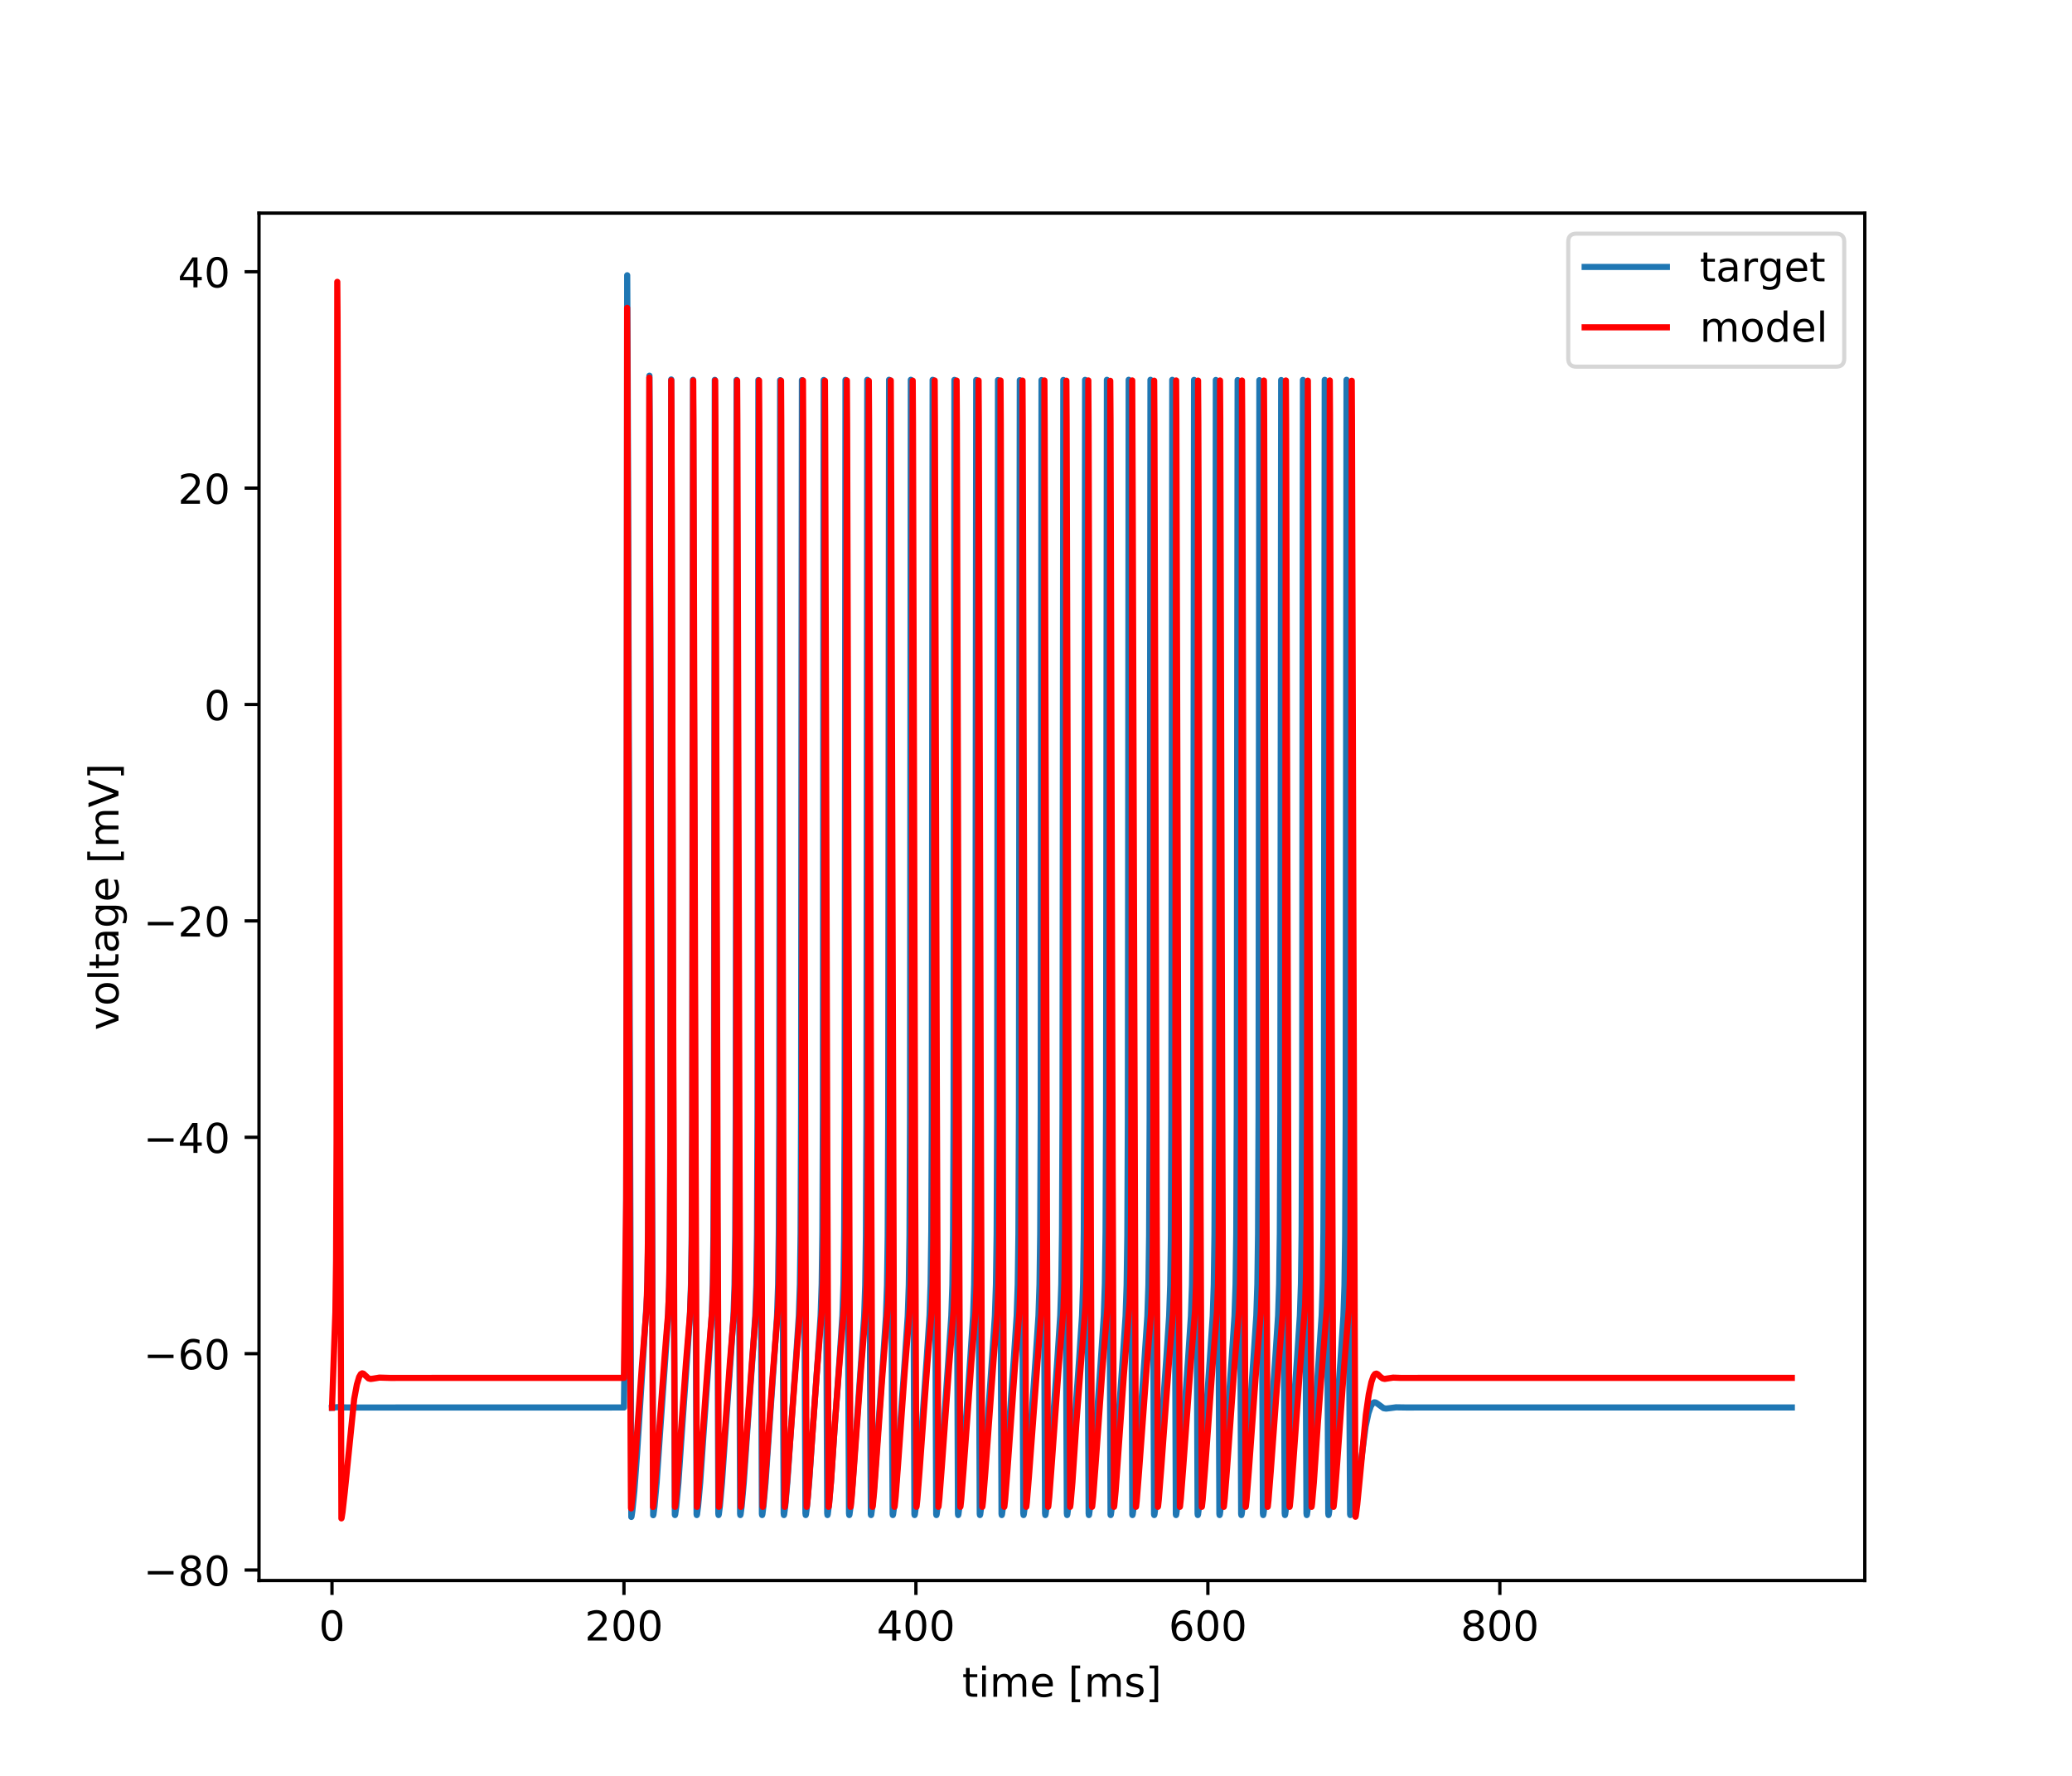 <?xml version="1.0" encoding="utf-8" standalone="no"?>
<!DOCTYPE svg PUBLIC "-//W3C//DTD SVG 1.1//EN"
  "http://www.w3.org/Graphics/SVG/1.1/DTD/svg11.dtd">
<!-- Created with matplotlib (https://matplotlib.org/) -->
<svg height="432pt" version="1.1" viewBox="0 0 504 432" width="504pt" xmlns="http://www.w3.org/2000/svg" xmlns:xlink="http://www.w3.org/1999/xlink">
 <defs>
  <style type="text/css">
*{stroke-linecap:butt;stroke-linejoin:round;}
  </style>
 </defs>
 <g id="figure_1">
  <g id="patch_1">
   <path d="M 0 432 
L 504 432 
L 504 0 
L 0 0 
z
" style="fill:#ffffff;"/>
  </g>
  <g id="axes_1">
   <g id="patch_2">
    <path d="M 63 384.48 
L 453.6 384.48 
L 453.6 51.84 
L 63 51.84 
z
" style="fill:#ffffff;"/>
   </g>
   <g id="matplotlib.axis_1">
    <g id="xtick_1">
     <g id="line2d_1">
      <defs>
       <path d="M 0 0 
L 0 3.5 
" id="mf0988f0050" style="stroke:#000000;stroke-width:0.8;"/>
      </defs>
      <g>
       <use style="stroke:#000000;stroke-width:0.8;" x="80.755" xlink:href="#mf0988f0050" y="384.48"/>
      </g>
     </g>
     <g id="text_1">
      <!-- 0 -->
      <defs>
       <path d="M 31.781 66.406 
Q 24.172 66.406 20.328 58.906 
Q 16.5 51.422 16.5 36.375 
Q 16.5 21.391 20.328 13.891 
Q 24.172 6.391 31.781 6.391 
Q 39.453 6.391 43.281 13.891 
Q 47.125 21.391 47.125 36.375 
Q 47.125 51.422 43.281 58.906 
Q 39.453 66.406 31.781 66.406 
z
M 31.781 74.219 
Q 44.047 74.219 50.516 64.516 
Q 56.984 54.828 56.984 36.375 
Q 56.984 17.969 50.516 8.266 
Q 44.047 -1.422 31.781 -1.422 
Q 19.531 -1.422 13.062 8.266 
Q 6.594 17.969 6.594 36.375 
Q 6.594 54.828 13.062 64.516 
Q 19.531 74.219 31.781 74.219 
z
" id="DejaVuSans-48"/>
      </defs>
      <g transform="translate(77.573 399.078)scale(0.1 -0.1)">
       <use xlink:href="#DejaVuSans-48"/>
      </g>
     </g>
    </g>
    <g id="xtick_2">
     <g id="line2d_2">
      <g>
       <use style="stroke:#000000;stroke-width:0.8;" x="151.773" xlink:href="#mf0988f0050" y="384.48"/>
      </g>
     </g>
     <g id="text_2">
      <!-- 200 -->
      <defs>
       <path d="M 19.188 8.297 
L 53.609 8.297 
L 53.609 0 
L 7.328 0 
L 7.328 8.297 
Q 12.938 14.109 22.625 23.891 
Q 32.328 33.688 34.812 36.531 
Q 39.547 41.844 41.422 45.531 
Q 43.312 49.219 43.312 52.781 
Q 43.312 58.594 39.234 62.25 
Q 35.156 65.922 28.609 65.922 
Q 23.969 65.922 18.812 64.312 
Q 13.672 62.703 7.812 59.422 
L 7.812 69.391 
Q 13.766 71.781 18.938 73 
Q 24.125 74.219 28.422 74.219 
Q 39.75 74.219 46.484 68.547 
Q 53.219 62.891 53.219 53.422 
Q 53.219 48.922 51.531 44.891 
Q 49.859 40.875 45.406 35.406 
Q 44.188 33.984 37.641 27.219 
Q 31.109 20.453 19.188 8.297 
z
" id="DejaVuSans-50"/>
      </defs>
      <g transform="translate(142.229 399.078)scale(0.1 -0.1)">
       <use xlink:href="#DejaVuSans-50"/>
       <use x="63.623" xlink:href="#DejaVuSans-48"/>
       <use x="127.246" xlink:href="#DejaVuSans-48"/>
      </g>
     </g>
    </g>
    <g id="xtick_3">
     <g id="line2d_3">
      <g>
       <use style="stroke:#000000;stroke-width:0.8;" x="222.791" xlink:href="#mf0988f0050" y="384.48"/>
      </g>
     </g>
     <g id="text_3">
      <!-- 400 -->
      <defs>
       <path d="M 37.797 64.312 
L 12.891 25.391 
L 37.797 25.391 
z
M 35.203 72.906 
L 47.609 72.906 
L 47.609 25.391 
L 58.016 25.391 
L 58.016 17.188 
L 47.609 17.188 
L 47.609 0 
L 37.797 0 
L 37.797 17.188 
L 4.891 17.188 
L 4.891 26.703 
z
" id="DejaVuSans-52"/>
      </defs>
      <g transform="translate(213.247 399.078)scale(0.1 -0.1)">
       <use xlink:href="#DejaVuSans-52"/>
       <use x="63.623" xlink:href="#DejaVuSans-48"/>
       <use x="127.246" xlink:href="#DejaVuSans-48"/>
      </g>
     </g>
    </g>
    <g id="xtick_4">
     <g id="line2d_4">
      <g>
       <use style="stroke:#000000;stroke-width:0.8;" x="293.809" xlink:href="#mf0988f0050" y="384.48"/>
      </g>
     </g>
     <g id="text_4">
      <!-- 600 -->
      <defs>
       <path d="M 33.016 40.375 
Q 26.375 40.375 22.484 35.828 
Q 18.609 31.297 18.609 23.391 
Q 18.609 15.531 22.484 10.953 
Q 26.375 6.391 33.016 6.391 
Q 39.656 6.391 43.531 10.953 
Q 47.406 15.531 47.406 23.391 
Q 47.406 31.297 43.531 35.828 
Q 39.656 40.375 33.016 40.375 
z
M 52.594 71.297 
L 52.594 62.312 
Q 48.875 64.062 45.094 64.984 
Q 41.312 65.922 37.594 65.922 
Q 27.828 65.922 22.672 59.328 
Q 17.531 52.734 16.797 39.406 
Q 19.672 43.656 24.016 45.922 
Q 28.375 48.188 33.594 48.188 
Q 44.578 48.188 50.953 41.516 
Q 57.328 34.859 57.328 23.391 
Q 57.328 12.156 50.688 5.359 
Q 44.047 -1.422 33.016 -1.422 
Q 20.359 -1.422 13.672 8.266 
Q 6.984 17.969 6.984 36.375 
Q 6.984 53.656 15.188 63.938 
Q 23.391 74.219 37.203 74.219 
Q 40.922 74.219 44.703 73.484 
Q 48.484 72.75 52.594 71.297 
z
" id="DejaVuSans-54"/>
      </defs>
      <g transform="translate(284.265 399.078)scale(0.1 -0.1)">
       <use xlink:href="#DejaVuSans-54"/>
       <use x="63.623" xlink:href="#DejaVuSans-48"/>
       <use x="127.246" xlink:href="#DejaVuSans-48"/>
      </g>
     </g>
    </g>
    <g id="xtick_5">
     <g id="line2d_5">
      <g>
       <use style="stroke:#000000;stroke-width:0.8;" x="364.827" xlink:href="#mf0988f0050" y="384.48"/>
      </g>
     </g>
     <g id="text_5">
      <!-- 800 -->
      <defs>
       <path d="M 31.781 34.625 
Q 24.75 34.625 20.719 30.859 
Q 16.703 27.094 16.703 20.516 
Q 16.703 13.922 20.719 10.156 
Q 24.75 6.391 31.781 6.391 
Q 38.812 6.391 42.859 10.172 
Q 46.922 13.969 46.922 20.516 
Q 46.922 27.094 42.891 30.859 
Q 38.875 34.625 31.781 34.625 
z
M 21.922 38.812 
Q 15.578 40.375 12.031 44.719 
Q 8.5 49.078 8.5 55.328 
Q 8.5 64.062 14.719 69.141 
Q 20.953 74.219 31.781 74.219 
Q 42.672 74.219 48.875 69.141 
Q 55.078 64.062 55.078 55.328 
Q 55.078 49.078 51.531 44.719 
Q 48 40.375 41.703 38.812 
Q 48.828 37.156 52.797 32.312 
Q 56.781 27.484 56.781 20.516 
Q 56.781 9.906 50.312 4.234 
Q 43.844 -1.422 31.781 -1.422 
Q 19.734 -1.422 13.25 4.234 
Q 6.781 9.906 6.781 20.516 
Q 6.781 27.484 10.781 32.312 
Q 14.797 37.156 21.922 38.812 
z
M 18.312 54.391 
Q 18.312 48.734 21.844 45.562 
Q 25.391 42.391 31.781 42.391 
Q 38.141 42.391 41.719 45.562 
Q 45.312 48.734 45.312 54.391 
Q 45.312 60.062 41.719 63.234 
Q 38.141 66.406 31.781 66.406 
Q 25.391 66.406 21.844 63.234 
Q 18.312 60.062 18.312 54.391 
z
" id="DejaVuSans-56"/>
      </defs>
      <g transform="translate(355.284 399.078)scale(0.1 -0.1)">
       <use xlink:href="#DejaVuSans-56"/>
       <use x="63.623" xlink:href="#DejaVuSans-48"/>
       <use x="127.246" xlink:href="#DejaVuSans-48"/>
      </g>
     </g>
    </g>
    <g id="text_6">
     <!-- time [ms] -->
     <defs>
      <path d="M 18.312 70.219 
L 18.312 54.688 
L 36.812 54.688 
L 36.812 47.703 
L 18.312 47.703 
L 18.312 18.016 
Q 18.312 11.328 20.141 9.422 
Q 21.969 7.516 27.594 7.516 
L 36.812 7.516 
L 36.812 0 
L 27.594 0 
Q 17.188 0 13.234 3.875 
Q 9.281 7.766 9.281 18.016 
L 9.281 47.703 
L 2.688 47.703 
L 2.688 54.688 
L 9.281 54.688 
L 9.281 70.219 
z
" id="DejaVuSans-116"/>
      <path d="M 9.422 54.688 
L 18.406 54.688 
L 18.406 0 
L 9.422 0 
z
M 9.422 75.984 
L 18.406 75.984 
L 18.406 64.594 
L 9.422 64.594 
z
" id="DejaVuSans-105"/>
      <path d="M 52 44.188 
Q 55.375 50.25 60.062 53.125 
Q 64.75 56 71.094 56 
Q 79.641 56 84.281 50.016 
Q 88.922 44.047 88.922 33.016 
L 88.922 0 
L 79.891 0 
L 79.891 32.719 
Q 79.891 40.578 77.094 44.375 
Q 74.312 48.188 68.609 48.188 
Q 61.625 48.188 57.562 43.547 
Q 53.516 38.922 53.516 30.906 
L 53.516 0 
L 44.484 0 
L 44.484 32.719 
Q 44.484 40.625 41.703 44.406 
Q 38.922 48.188 33.109 48.188 
Q 26.219 48.188 22.156 43.531 
Q 18.109 38.875 18.109 30.906 
L 18.109 0 
L 9.078 0 
L 9.078 54.688 
L 18.109 54.688 
L 18.109 46.188 
Q 21.188 51.219 25.484 53.609 
Q 29.781 56 35.688 56 
Q 41.656 56 45.828 52.969 
Q 50 49.953 52 44.188 
z
" id="DejaVuSans-109"/>
      <path d="M 56.203 29.594 
L 56.203 25.203 
L 14.891 25.203 
Q 15.484 15.922 20.484 11.062 
Q 25.484 6.203 34.422 6.203 
Q 39.594 6.203 44.453 7.469 
Q 49.312 8.734 54.109 11.281 
L 54.109 2.781 
Q 49.266 0.734 44.188 -0.344 
Q 39.109 -1.422 33.891 -1.422 
Q 20.797 -1.422 13.156 6.188 
Q 5.516 13.812 5.516 26.812 
Q 5.516 40.234 12.766 48.109 
Q 20.016 56 32.328 56 
Q 43.359 56 49.781 48.891 
Q 56.203 41.797 56.203 29.594 
z
M 47.219 32.234 
Q 47.125 39.594 43.094 43.984 
Q 39.062 48.391 32.422 48.391 
Q 24.906 48.391 20.391 44.141 
Q 15.875 39.891 15.188 32.172 
z
" id="DejaVuSans-101"/>
      <path id="DejaVuSans-32"/>
      <path d="M 8.594 75.984 
L 29.297 75.984 
L 29.297 69 
L 17.578 69 
L 17.578 -6.203 
L 29.297 -6.203 
L 29.297 -13.188 
L 8.594 -13.188 
z
" id="DejaVuSans-91"/>
      <path d="M 44.281 53.078 
L 44.281 44.578 
Q 40.484 46.531 36.375 47.5 
Q 32.281 48.484 27.875 48.484 
Q 21.188 48.484 17.844 46.438 
Q 14.5 44.391 14.5 40.281 
Q 14.5 37.156 16.891 35.375 
Q 19.281 33.594 26.516 31.984 
L 29.594 31.297 
Q 39.156 29.25 43.188 25.516 
Q 47.219 21.781 47.219 15.094 
Q 47.219 7.469 41.188 3.016 
Q 35.156 -1.422 24.609 -1.422 
Q 20.219 -1.422 15.453 -0.562 
Q 10.688 0.297 5.422 2 
L 5.422 11.281 
Q 10.406 8.688 15.234 7.391 
Q 20.062 6.109 24.812 6.109 
Q 31.156 6.109 34.562 8.281 
Q 37.984 10.453 37.984 14.406 
Q 37.984 18.062 35.516 20.016 
Q 33.062 21.969 24.703 23.781 
L 21.578 24.516 
Q 13.234 26.266 9.516 29.906 
Q 5.812 33.547 5.812 39.891 
Q 5.812 47.609 11.281 51.797 
Q 16.75 56 26.812 56 
Q 31.781 56 36.172 55.266 
Q 40.578 54.547 44.281 53.078 
z
" id="DejaVuSans-115"/>
      <path d="M 30.422 75.984 
L 30.422 -13.188 
L 9.719 -13.188 
L 9.719 -6.203 
L 21.391 -6.203 
L 21.391 69 
L 9.719 69 
L 9.719 75.984 
z
" id="DejaVuSans-93"/>
     </defs>
     <g transform="translate(234.038 412.757)scale(0.1 -0.1)">
      <use xlink:href="#DejaVuSans-116"/>
      <use x="39.209" xlink:href="#DejaVuSans-105"/>
      <use x="66.992" xlink:href="#DejaVuSans-109"/>
      <use x="164.404" xlink:href="#DejaVuSans-101"/>
      <use x="225.928" xlink:href="#DejaVuSans-32"/>
      <use x="257.715" xlink:href="#DejaVuSans-91"/>
      <use x="296.729" xlink:href="#DejaVuSans-109"/>
      <use x="394.141" xlink:href="#DejaVuSans-115"/>
      <use x="446.24" xlink:href="#DejaVuSans-93"/>
     </g>
    </g>
   </g>
   <g id="matplotlib.axis_2">
    <g id="ytick_1">
     <g id="line2d_6">
      <defs>
       <path d="M 0 0 
L -3.5 0 
" id="m2f745d646a" style="stroke:#000000;stroke-width:0.8;"/>
      </defs>
      <g>
       <use style="stroke:#000000;stroke-width:0.8;" x="63" xlink:href="#m2f745d646a" y="381.927"/>
      </g>
     </g>
     <g id="text_7">
      <!-- −80 -->
      <defs>
       <path d="M 10.594 35.5 
L 73.188 35.5 
L 73.188 27.203 
L 10.594 27.203 
z
" id="DejaVuSans-8722"/>
      </defs>
      <g transform="translate(34.895 385.726)scale(0.1 -0.1)">
       <use xlink:href="#DejaVuSans-8722"/>
       <use x="83.789" xlink:href="#DejaVuSans-56"/>
       <use x="147.412" xlink:href="#DejaVuSans-48"/>
      </g>
     </g>
    </g>
    <g id="ytick_2">
     <g id="line2d_7">
      <g>
       <use style="stroke:#000000;stroke-width:0.8;" x="63" xlink:href="#m2f745d646a" y="329.29"/>
      </g>
     </g>
     <g id="text_8">
      <!-- −60 -->
      <g transform="translate(34.895 333.089)scale(0.1 -0.1)">
       <use xlink:href="#DejaVuSans-8722"/>
       <use x="83.789" xlink:href="#DejaVuSans-54"/>
       <use x="147.412" xlink:href="#DejaVuSans-48"/>
      </g>
     </g>
    </g>
    <g id="ytick_3">
     <g id="line2d_8">
      <g>
       <use style="stroke:#000000;stroke-width:0.8;" x="63" xlink:href="#m2f745d646a" y="276.653"/>
      </g>
     </g>
     <g id="text_9">
      <!-- −40 -->
      <g transform="translate(34.895 280.452)scale(0.1 -0.1)">
       <use xlink:href="#DejaVuSans-8722"/>
       <use x="83.789" xlink:href="#DejaVuSans-52"/>
       <use x="147.412" xlink:href="#DejaVuSans-48"/>
      </g>
     </g>
    </g>
    <g id="ytick_4">
     <g id="line2d_9">
      <g>
       <use style="stroke:#000000;stroke-width:0.8;" x="63" xlink:href="#m2f745d646a" y="224.017"/>
      </g>
     </g>
     <g id="text_10">
      <!-- −20 -->
      <g transform="translate(34.895 227.816)scale(0.1 -0.1)">
       <use xlink:href="#DejaVuSans-8722"/>
       <use x="83.789" xlink:href="#DejaVuSans-50"/>
       <use x="147.412" xlink:href="#DejaVuSans-48"/>
      </g>
     </g>
    </g>
    <g id="ytick_5">
     <g id="line2d_10">
      <g>
       <use style="stroke:#000000;stroke-width:0.8;" x="63" xlink:href="#m2f745d646a" y="171.38"/>
      </g>
     </g>
     <g id="text_11">
      <!-- 0 -->
      <g transform="translate(49.638 175.179)scale(0.1 -0.1)">
       <use xlink:href="#DejaVuSans-48"/>
      </g>
     </g>
    </g>
    <g id="ytick_6">
     <g id="line2d_11">
      <g>
       <use style="stroke:#000000;stroke-width:0.8;" x="63" xlink:href="#m2f745d646a" y="118.743"/>
      </g>
     </g>
     <g id="text_12">
      <!-- 20 -->
      <g transform="translate(43.275 122.543)scale(0.1 -0.1)">
       <use xlink:href="#DejaVuSans-50"/>
       <use x="63.623" xlink:href="#DejaVuSans-48"/>
      </g>
     </g>
    </g>
    <g id="ytick_7">
     <g id="line2d_12">
      <g>
       <use style="stroke:#000000;stroke-width:0.8;" x="63" xlink:href="#m2f745d646a" y="66.107"/>
      </g>
     </g>
     <g id="text_13">
      <!-- 40 -->
      <g transform="translate(43.275 69.906)scale(0.1 -0.1)">
       <use xlink:href="#DejaVuSans-52"/>
       <use x="63.623" xlink:href="#DejaVuSans-48"/>
      </g>
     </g>
    </g>
    <g id="text_14">
     <!-- voltage [mV] -->
     <defs>
      <path d="M 2.984 54.688 
L 12.5 54.688 
L 29.594 8.797 
L 46.688 54.688 
L 56.203 54.688 
L 35.688 0 
L 23.484 0 
z
" id="DejaVuSans-118"/>
      <path d="M 30.609 48.391 
Q 23.391 48.391 19.188 42.75 
Q 14.984 37.109 14.984 27.297 
Q 14.984 17.484 19.156 11.844 
Q 23.344 6.203 30.609 6.203 
Q 37.797 6.203 41.984 11.859 
Q 46.188 17.531 46.188 27.297 
Q 46.188 37.016 41.984 42.703 
Q 37.797 48.391 30.609 48.391 
z
M 30.609 56 
Q 42.328 56 49.016 48.375 
Q 55.719 40.766 55.719 27.297 
Q 55.719 13.875 49.016 6.219 
Q 42.328 -1.422 30.609 -1.422 
Q 18.844 -1.422 12.172 6.219 
Q 5.516 13.875 5.516 27.297 
Q 5.516 40.766 12.172 48.375 
Q 18.844 56 30.609 56 
z
" id="DejaVuSans-111"/>
      <path d="M 9.422 75.984 
L 18.406 75.984 
L 18.406 0 
L 9.422 0 
z
" id="DejaVuSans-108"/>
      <path d="M 34.281 27.484 
Q 23.391 27.484 19.188 25 
Q 14.984 22.516 14.984 16.5 
Q 14.984 11.719 18.141 8.906 
Q 21.297 6.109 26.703 6.109 
Q 34.188 6.109 38.703 11.406 
Q 43.219 16.703 43.219 25.484 
L 43.219 27.484 
z
M 52.203 31.203 
L 52.203 0 
L 43.219 0 
L 43.219 8.297 
Q 40.141 3.328 35.547 0.953 
Q 30.953 -1.422 24.312 -1.422 
Q 15.922 -1.422 10.953 3.297 
Q 6 8.016 6 15.922 
Q 6 25.141 12.172 29.828 
Q 18.359 34.516 30.609 34.516 
L 43.219 34.516 
L 43.219 35.406 
Q 43.219 41.609 39.141 45 
Q 35.062 48.391 27.688 48.391 
Q 23 48.391 18.547 47.266 
Q 14.109 46.141 10.016 43.891 
L 10.016 52.203 
Q 14.938 54.109 19.578 55.047 
Q 24.219 56 28.609 56 
Q 40.484 56 46.344 49.844 
Q 52.203 43.703 52.203 31.203 
z
" id="DejaVuSans-97"/>
      <path d="M 45.406 27.984 
Q 45.406 37.75 41.375 43.109 
Q 37.359 48.484 30.078 48.484 
Q 22.859 48.484 18.828 43.109 
Q 14.797 37.75 14.797 27.984 
Q 14.797 18.266 18.828 12.891 
Q 22.859 7.516 30.078 7.516 
Q 37.359 7.516 41.375 12.891 
Q 45.406 18.266 45.406 27.984 
z
M 54.391 6.781 
Q 54.391 -7.172 48.188 -13.984 
Q 42 -20.797 29.203 -20.797 
Q 24.469 -20.797 20.266 -20.094 
Q 16.062 -19.391 12.109 -17.922 
L 12.109 -9.188 
Q 16.062 -11.328 19.922 -12.344 
Q 23.781 -13.375 27.781 -13.375 
Q 36.625 -13.375 41.016 -8.766 
Q 45.406 -4.156 45.406 5.172 
L 45.406 9.625 
Q 42.625 4.781 38.281 2.391 
Q 33.938 0 27.875 0 
Q 17.828 0 11.672 7.656 
Q 5.516 15.328 5.516 27.984 
Q 5.516 40.672 11.672 48.328 
Q 17.828 56 27.875 56 
Q 33.938 56 38.281 53.609 
Q 42.625 51.219 45.406 46.391 
L 45.406 54.688 
L 54.391 54.688 
z
" id="DejaVuSans-103"/>
      <path d="M 28.609 0 
L 0.781 72.906 
L 11.078 72.906 
L 34.188 11.531 
L 57.328 72.906 
L 67.578 72.906 
L 39.797 0 
z
" id="DejaVuSans-86"/>
     </defs>
     <g transform="translate(28.816 250.624)rotate(-90)scale(0.1 -0.1)">
      <use xlink:href="#DejaVuSans-118"/>
      <use x="59.18" xlink:href="#DejaVuSans-111"/>
      <use x="120.361" xlink:href="#DejaVuSans-108"/>
      <use x="148.145" xlink:href="#DejaVuSans-116"/>
      <use x="187.354" xlink:href="#DejaVuSans-97"/>
      <use x="248.633" xlink:href="#DejaVuSans-103"/>
      <use x="312.109" xlink:href="#DejaVuSans-101"/>
      <use x="373.633" xlink:href="#DejaVuSans-32"/>
      <use x="405.42" xlink:href="#DejaVuSans-91"/>
      <use x="444.434" xlink:href="#DejaVuSans-109"/>
      <use x="541.846" xlink:href="#DejaVuSans-86"/>
      <use x="610.254" xlink:href="#DejaVuSans-93"/>
     </g>
    </g>
   </g>
   <g id="line2d_13">
    <path clip-path="url(#p4cdd1506e7)" d="M 80.755 342.449 
L 81.953 342.312 
L 83.773 342.37 
L 85.966 342.389 
L 151.773 342.38 
L 152.314 297.739 
L 152.421 248.976 
L 152.563 66.96 
L 152.678 92.244 
L 153.566 369.006 
L 153.61 368.906 
L 153.815 367.523 
L 154.294 362.757 
L 154.96 353.611 
L 157.428 314.618 
L 157.614 303.461 
L 157.738 281.438 
L 157.836 218.716 
L 157.969 91.385 
L 158.031 104.572 
L 158.883 368.581 
L 158.946 368.397 
L 159.203 366.412 
L 159.718 360.725 
L 160.535 348.766 
L 161.822 330.588 
L 162.514 320.194 
L 162.772 312.654 
L 162.94 300.631 
L 163.065 272.591 
L 163.162 187.969 
L 163.269 92.308 
L 163.322 101.846 
L 163.864 297.46 
L 164.148 368.404 
L 164.183 368.549 
L 164.245 368.367 
L 164.494 366.458 
L 165.009 360.79 
L 165.834 348.708 
L 167.113 330.663 
L 167.814 320.159 
L 168.071 312.608 
L 168.24 300.546 
L 168.364 272.344 
L 168.462 187.221 
L 168.569 92.385 
L 168.622 102.069 
L 169.172 301.422 
L 169.439 368.318 
L 169.483 368.547 
L 169.545 368.361 
L 169.802 366.368 
L 170.317 360.663 
L 171.152 348.419 
L 172.43 330.419 
L 173.114 320.14 
L 173.371 312.572 
L 173.54 300.45 
L 173.664 272.005 
L 173.762 186.067 
L 173.868 92.402 
L 173.922 102.305 
L 174.481 305.504 
L 174.729 368.208 
L 174.783 368.547 
L 174.845 368.357 
L 175.102 366.361 
L 175.617 360.652 
L 176.452 348.406 
L 177.73 330.408 
L 178.413 320.123 
L 178.671 312.536 
L 178.84 300.352 
L 178.964 271.657 
L 179.061 184.879 
L 179.168 92.419 
L 179.221 102.545 
L 179.789 309.69 
L 180.029 368.22 
L 180.082 368.547 
L 180.144 368.352 
L 180.402 366.354 
L 180.917 360.641 
L 181.751 348.393 
L 183.03 330.398 
L 183.713 320.106 
L 183.971 312.499 
L 184.139 300.254 
L 184.264 271.301 
L 184.361 183.67 
L 184.468 92.443 
L 184.521 102.788 
L 185.098 313.967 
L 185.329 368.232 
L 185.382 368.547 
L 185.444 368.348 
L 185.702 366.346 
L 186.217 360.631 
L 187.051 348.381 
L 188.329 330.387 
L 189.013 320.089 
L 189.27 312.463 
L 189.439 300.154 
L 189.563 270.939 
L 189.661 182.456 
L 189.767 92.473 
L 189.821 103.033 
L 190.407 318.317 
L 190.62 368.098 
L 190.682 368.547 
L 190.744 368.344 
L 191.01 366.257 
L 191.525 360.505 
L 192.368 348.094 
L 193.638 330.261 
L 194.313 320.072 
L 194.57 312.426 
L 194.739 300.053 
L 194.863 270.575 
L 194.97 167.842 
L 195.058 92.46 
L 195.12 103.281 
L 195.715 322.713 
L 195.919 368.114 
L 195.982 368.547 
L 196.044 368.339 
L 196.31 366.25 
L 196.834 360.379 
L 197.704 347.535 
L 198.955 330.019 
L 199.612 320.055 
L 199.87 312.389 
L 200.038 299.952 
L 200.163 270.202 
L 200.269 166.576 
L 200.358 92.43 
L 200.42 103.533 
L 201.024 327.119 
L 201.219 368.128 
L 201.281 368.546 
L 201.343 368.335 
L 201.61 366.242 
L 202.133 360.368 
L 202.995 347.659 
L 204.255 330.008 
L 204.912 320.037 
L 205.17 312.351 
L 205.338 299.849 
L 205.462 269.823 
L 205.569 165.3 
L 205.658 92.408 
L 205.72 103.787 
L 206.332 331.485 
L 206.519 368.143 
L 206.581 368.546 
L 206.634 368.377 
L 206.874 366.557 
L 207.389 360.931 
L 208.188 349.288 
L 209.511 330.575 
L 210.203 320.205 
L 210.46 312.708 
L 210.629 300.815 
L 210.753 273.299 
L 210.851 190.536 
L 210.958 92.392 
L 211.02 104.042 
L 211.641 335.759 
L 211.827 368.289 
L 211.881 368.546 
L 211.934 368.373 
L 212.183 366.47 
L 212.697 360.806 
L 213.514 348.864 
L 214.81 330.564 
L 215.503 320.187 
L 215.76 312.671 
L 215.929 300.718 
L 216.053 272.959 
L 216.151 189.354 
L 216.257 92.386 
L 216.319 104.296 
L 216.95 339.875 
L 217.127 368.3 
L 217.172 368.546 
L 217.234 368.368 
L 217.482 366.462 
L 217.997 360.796 
L 218.823 348.715 
L 220.101 330.668 
L 220.802 320.17 
L 221.06 312.636 
L 221.229 300.622 
L 221.353 272.617 
L 221.45 188.172 
L 221.557 92.387 
L 221.61 101.883 
L 222.152 297.516 
L 222.427 368.31 
L 222.471 368.546 
L 222.533 368.364 
L 222.782 366.455 
L 223.297 360.785 
L 224.123 348.702 
L 225.419 330.427 
L 226.111 319.968 
L 226.368 312.202 
L 226.537 299.434 
L 226.653 272.273 
L 226.75 186.986 
L 226.857 92.393 
L 226.91 102.122 
L 227.46 301.498 
L 227.727 368.319 
L 227.771 368.547 
L 227.833 368.36 
L 228.091 366.367 
L 228.606 360.66 
L 229.44 348.415 
L 230.718 330.417 
L 231.402 320.136 
L 231.659 312.563 
L 231.828 300.428 
L 231.952 271.927 
L 232.05 185.799 
L 232.156 92.406 
L 232.21 102.359 
L 232.769 305.583 
L 233.018 368.211 
L 233.071 368.547 
L 233.133 368.356 
L 233.39 366.359 
L 233.905 360.649 
L 234.74 348.403 
L 236.018 330.406 
L 236.702 320.119 
L 236.959 312.528 
L 237.128 300.33 
L 237.252 271.577 
L 237.35 184.606 
L 237.456 92.424 
L 237.509 102.6 
L 238.078 309.771 
L 238.317 368.223 
L 238.371 368.547 
L 238.433 368.352 
L 238.69 366.352 
L 239.205 360.639 
L 240.039 348.39 
L 241.318 330.396 
L 242.001 320.102 
L 242.259 312.491 
L 242.427 300.231 
L 242.552 271.219 
L 242.649 183.394 
L 242.756 92.45 
L 242.809 102.843 
L 243.386 314.05 
L 243.617 368.235 
L 243.67 368.547 
L 243.732 368.347 
L 243.99 366.345 
L 244.505 360.628 
L 245.348 348.241 
L 246.618 330.385 
L 247.301 320.085 
L 247.559 312.455 
L 247.727 300.131 
L 247.851 270.857 
L 247.949 182.179 
L 248.056 92.481 
L 248.109 103.089 
L 248.695 318.402 
L 248.908 368.102 
L 248.97 368.547 
L 249.032 368.343 
L 249.298 366.256 
L 249.822 360.387 
L 250.692 347.545 
L 251.944 330.028 
L 252.601 320.068 
L 252.858 312.418 
L 253.027 300.03 
L 253.151 270.49 
L 253.258 167.554 
L 253.346 92.452 
L 253.409 103.338 
L 254.003 322.8 
L 254.208 368.117 
L 254.27 368.547 
L 254.332 368.338 
L 254.598 366.248 
L 255.122 360.376 
L 255.983 347.669 
L 257.226 330.248 
L 257.901 320.051 
L 258.158 312.381 
L 258.327 299.928 
L 258.451 270.116 
L 258.557 166.285 
L 258.646 92.424 
L 258.708 103.591 
L 259.312 327.205 
L 259.507 368.132 
L 259.569 368.546 
L 259.632 368.334 
L 259.898 366.24 
L 260.422 360.365 
L 261.292 347.52 
L 262.526 330.237 
L 263.2 320.033 
L 263.458 312.343 
L 263.626 299.825 
L 263.751 269.735 
L 263.857 165.009 
L 263.946 92.403 
L 264.008 103.845 
L 264.621 331.57 
L 264.807 368.147 
L 264.869 368.546 
L 264.922 368.376 
L 265.171 366.475 
L 265.686 360.815 
L 266.511 348.737 
L 267.808 330.457 
L 268.5 320.016 
L 268.757 312.305 
L 268.926 299.722 
L 269.05 269.354 
L 269.157 163.743 
L 269.246 92.39 
L 269.299 101.464 
L 269.823 289.936 
L 270.133 368.458 
L 270.169 368.546 
L 270.222 368.372 
L 270.471 366.468 
L 270.986 360.804 
L 271.802 348.862 
L 273.098 330.562 
L 273.791 320.184 
L 274.048 312.663 
L 274.217 300.696 
L 274.341 272.881 
L 274.439 189.084 
L 274.545 92.386 
L 274.599 101.7 
L 275.131 293.713 
L 275.424 368.396 
L 275.46 368.546 
L 275.522 368.368 
L 275.77 366.461 
L 276.285 360.793 
L 277.111 348.712 
L 278.389 330.666 
L 279.091 320.166 
L 279.348 312.627 
L 279.517 300.6 
L 279.641 272.539 
L 279.739 187.902 
L 279.845 92.387 
L 279.898 101.938 
L 280.44 297.592 
L 280.715 368.312 
L 280.76 368.547 
L 280.822 368.363 
L 281.079 366.372 
L 281.594 360.668 
L 282.428 348.425 
L 283.707 330.425 
L 284.39 320.149 
L 284.648 312.591 
L 284.816 300.503 
L 284.941 272.194 
L 285.038 186.715 
L 285.145 92.395 
L 285.198 102.176 
L 285.749 301.575 
L 286.015 368.322 
L 286.059 368.547 
L 286.121 368.359 
L 286.379 366.365 
L 286.894 360.658 
L 287.728 348.413 
L 289.006 330.414 
L 289.69 320.132 
L 289.947 312.555 
L 290.116 300.406 
L 290.24 271.847 
L 290.338 185.528 
L 290.445 92.409 
L 290.498 102.414 
L 291.057 305.663 
L 291.306 368.214 
L 291.359 368.547 
L 291.421 368.355 
L 291.679 366.358 
L 292.193 360.647 
L 293.028 348.4 
L 294.315 330.288 
L 294.99 320.115 
L 295.247 312.519 
L 295.416 300.308 
L 295.54 271.496 
L 295.638 184.331 
L 295.744 92.429 
L 295.798 102.655 
L 296.366 309.853 
L 296.605 368.226 
L 296.659 368.547 
L 296.721 368.35 
L 296.978 366.35 
L 297.493 360.637 
L 298.328 348.388 
L 299.606 330.393 
L 300.289 320.099 
L 300.547 312.483 
L 300.716 300.208 
L 300.84 271.137 
L 300.938 183.118 
L 301.044 92.456 
L 301.097 102.899 
L 301.674 314.133 
L 301.905 368.238 
L 301.958 368.547 
L 302.021 368.346 
L 302.287 366.261 
L 302.811 360.395 
L 303.672 347.691 
L 304.915 330.267 
L 305.589 320.081 
L 305.847 312.446 
L 306.015 300.108 
L 306.14 270.774 
L 306.246 168.528 
L 306.335 92.478 
L 306.397 103.145 
L 306.983 318.487 
L 307.196 368.105 
L 307.258 368.547 
L 307.32 368.342 
L 307.587 366.254 
L 308.11 360.384 
L 308.971 347.679 
L 310.214 330.256 
L 310.889 320.064 
L 311.146 312.409 
L 311.315 300.007 
L 311.439 270.406 
L 311.546 167.267 
L 311.635 92.445 
L 311.697 103.395 
L 312.292 322.886 
L 312.496 368.12 
L 312.558 368.547 
L 312.62 368.337 
L 312.886 366.246 
L 313.41 360.374 
L 314.28 347.529 
L 315.532 330.014 
L 316.189 320.047 
L 316.446 312.372 
L 316.615 299.905 
L 316.739 270.031 
L 316.846 165.995 
L 316.934 92.419 
L 316.997 103.649 
L 317.6 327.291 
L 317.795 368.135 
L 317.858 368.546 
L 317.911 368.379 
L 318.151 366.561 
L 318.665 360.936 
L 319.464 349.295 
L 320.787 330.581 
L 321.488 320.029 
L 321.746 312.334 
L 321.915 299.801 
L 322.039 269.648 
L 322.145 164.719 
L 322.234 92.4 
L 322.296 103.903 
L 322.909 331.655 
L 323.095 368.15 
L 323.157 368.546 
L 323.211 368.375 
L 323.459 366.474 
L 323.974 360.812 
L 324.791 348.871 
L 326.096 330.454 
L 326.779 320.197 
L 327.037 312.691 
L 327.205 300.771 
L 327.33 273.144 
L 327.427 189.997 
L 327.534 92.388 
L 327.596 104.158 
L 328.217 335.922 
L 328.404 368.294 
L 328.457 368.545 
L 328.51 368.371 
L 328.759 366.466 
L 329.274 360.801 
L 329.318 360.225 
L 329.336 361.128 
L 329.531 365.136 
L 329.62 365.325 
L 329.664 365.267 
L 329.815 364.658 
L 330.215 361.828 
L 332.177 347.006 
L 332.869 343.769 
L 333.428 342.106 
L 333.89 341.36 
L 334.263 341.132 
L 334.609 341.169 
L 335.062 341.459 
L 336.553 342.554 
L 337.157 342.651 
L 338.098 342.541 
L 339.58 342.345 
L 342.101 342.382 
L 345.715 342.378 
L 435.845 342.38 
L 435.845 342.38 
" style="fill:none;stroke:#1f77b4;stroke-linecap:square;stroke-width:1.5;"/>
   </g>
   <g id="line2d_14">
    <path clip-path="url(#p4cdd1506e7)" d="M 80.755 342.449 
L 81.119 332.151 
L 81.58 319.257 
L 81.749 306.68 
L 81.864 277.692 
L 81.953 175.3 
L 82.042 68.564 
L 82.104 76.853 
L 82.361 163.297 
L 83.045 369.36 
L 83.089 369.263 
L 83.32 367.792 
L 83.862 362.937 
L 86.152 340.308 
L 86.809 336.808 
L 87.359 334.96 
L 87.768 334.259 
L 88.096 334.076 
L 88.398 334.163 
L 88.833 334.566 
L 89.641 335.309 
L 90.129 335.447 
L 90.759 335.367 
L 92.286 335.115 
L 94.914 335.191 
L 108.931 335.181 
L 151.773 335.181 
L 152.314 291.684 
L 152.412 235.76 
L 152.545 74.888 
L 152.634 92.606 
L 153.3 331.177 
L 153.486 366.868 
L 153.513 366.938 
L 153.557 366.75 
L 153.815 364.255 
L 154.409 356.377 
L 156.105 332.744 
L 157.232 318.677 
L 157.472 311.71 
L 157.632 299.652 
L 157.747 270.801 
L 157.845 172.834 
L 157.942 91.869 
L 157.996 101.334 
L 158.484 270.262 
L 158.848 366.584 
L 158.875 366.511 
L 159.034 365.124 
L 159.576 358.336 
L 161.68 329.776 
L 162.514 319.54 
L 162.772 313.186 
L 162.94 303.102 
L 163.065 280.074 
L 163.162 208.421 
L 163.278 92.525 
L 163.34 102.782 
L 163.881 291.232 
L 164.183 366.557 
L 164.219 366.459 
L 164.405 364.761 
L 164.973 357.454 
L 166.864 331.441 
L 167.876 319.122 
L 168.125 312.655 
L 168.293 301.682 
L 168.418 274.994 
L 168.515 188.995 
L 168.622 92.553 
L 168.675 101.676 
L 169.146 264.813 
L 169.527 366.555 
L 169.563 366.43 
L 169.767 364.514 
L 170.344 356.99 
L 172.137 332.17 
L 173.238 318.701 
L 173.478 312.101 
L 173.637 301.145 
L 173.753 276.615 
L 173.851 195.103 
L 173.957 92.565 
L 174.019 103.003 
L 174.57 295.016 
L 174.854 366.541 
L 174.871 366.549 
L 174.898 366.453 
L 175.084 364.75 
L 175.653 357.44 
L 177.543 331.43 
L 178.555 319.108 
L 178.804 312.625 
L 178.973 301.6 
L 179.088 278.14 
L 179.186 200.953 
L 179.301 92.572 
L 179.354 101.879 
L 179.843 270.966 
L 180.207 366.554 
L 180.233 366.473 
L 180.402 364.982 
L 180.952 358.014 
L 182.976 330.407 
L 183.882 319.341 
L 184.139 312.783 
L 184.308 302.04 
L 184.432 276.324 
L 184.53 194 
L 184.636 92.553 
L 184.699 103.215 
L 185.258 298.893 
L 185.524 366.507 
L 185.542 366.555 
L 185.595 366.338 
L 185.861 363.653 
L 186.492 355.048 
L 187.974 334.223 
L 189.315 317.5 
L 189.537 310.201 
L 189.688 296.92 
L 189.794 266.009 
L 189.901 144.868 
L 189.981 92.592 
L 190.034 102.082 
L 190.531 274.237 
L 190.886 366.553 
L 190.904 366.509 
L 191.037 365.43 
L 191.552 359.139 
L 193.895 327.806 
L 194.552 319.484 
L 194.81 313.092 
L 194.978 302.878 
L 195.103 279.328 
L 195.2 205.579 
L 195.316 92.545 
L 195.378 103.429 
L 195.946 302.887 
L 196.203 366.511 
L 196.221 366.555 
L 196.266 366.392 
L 196.496 364.15 
L 197.091 356.238 
L 198.751 333.097 
L 199.959 318.23 
L 200.189 311.443 
L 200.349 299.301 
L 200.465 270.101 
L 200.562 171.643 
L 200.66 92.617 
L 200.713 102.289 
L 201.228 280.708 
L 201.556 366.553 
L 201.574 366.536 
L 201.672 365.851 
L 202.125 360.587 
L 203.083 346.264 
L 204.033 333.75 
L 205.32 317.763 
L 205.542 310.806 
L 205.693 298.662 
L 205.809 267.73 
L 205.915 149.924 
L 205.995 92.542 
L 206.057 103.645 
L 206.625 303.205 
L 206.883 366.515 
L 206.901 366.555 
L 206.945 366.387 
L 207.185 364.041 
L 207.788 355.962 
L 209.404 333.39 
L 210.647 318.034 
L 210.878 311 
L 211.037 297.998 
L 211.153 265.198 
L 211.259 142.61 
L 211.33 92.62 
L 211.392 102.498 
L 211.916 284.187 
L 212.236 366.554 
L 212.245 366.552 
L 212.307 366.226 
L 212.635 362.734 
L 213.319 353.05 
L 214.588 335.188 
L 216.044 316.743 
L 216.257 308.878 
L 216.399 294.442 
L 216.506 256.931 
L 216.674 92.544 
L 216.799 124.559 
L 217.562 366.519 
L 217.58 366.555 
L 217.624 366.382 
L 217.864 364.033 
L 218.468 355.95 
L 220.083 333.382 
L 221.326 318.018 
L 221.557 310.964 
L 221.717 297.89 
L 221.832 264.785 
L 221.939 141.497 
L 222.01 92.593 
L 222.072 102.707 
L 222.604 287.755 
L 222.915 366.554 
L 222.951 366.458 
L 223.137 364.762 
L 223.705 357.455 
L 225.596 331.442 
L 226.608 319.127 
L 226.857 312.666 
L 227.025 301.715 
L 227.15 275.121 
L 227.247 189.474 
L 227.354 92.552 
L 227.407 101.595 
L 227.869 261.813 
L 228.259 366.555 
L 228.295 366.432 
L 228.499 364.518 
L 229.076 356.994 
L 230.869 332.174 
L 231.97 318.707 
L 232.21 312.113 
L 232.369 301.179 
L 232.485 276.732 
L 232.583 195.549 
L 232.689 92.573 
L 232.751 102.918 
L 233.293 291.422 
L 233.595 366.555 
L 233.63 366.454 
L 233.816 364.754 
L 234.385 357.444 
L 236.275 331.433 
L 237.287 319.113 
L 237.536 312.637 
L 237.705 301.633 
L 237.82 278.249 
L 237.918 201.378 
L 238.033 92.565 
L 238.086 101.797 
L 238.566 267.894 
L 238.939 366.554 
L 238.965 366.475 
L 239.134 364.985 
L 239.684 358.018 
L 241.708 330.41 
L 242.614 319.346 
L 242.871 312.795 
L 243.04 302.072 
L 243.164 276.442 
L 243.262 194.447 
L 243.368 92.557 
L 243.431 103.129 
L 243.981 295.193 
L 244.265 366.542 
L 244.283 366.549 
L 244.309 366.45 
L 244.496 364.746 
L 245.064 357.433 
L 246.946 331.523 
L 247.967 319.099 
L 248.215 312.608 
L 248.384 301.551 
L 248.499 277.977 
L 248.597 200.325 
L 248.713 92.583 
L 248.766 102 
L 249.263 274.134 
L 249.618 366.554 
L 249.636 366.511 
L 249.769 365.433 
L 250.284 359.143 
L 252.627 327.809 
L 253.284 319.489 
L 253.542 313.103 
L 253.71 302.908 
L 253.835 279.434 
L 253.932 205.994 
L 254.048 92.547 
L 254.11 103.342 
L 254.669 299.077 
L 254.936 366.51 
L 254.953 366.555 
L 254.998 366.394 
L 255.228 364.153 
L 255.823 356.243 
L 257.483 333.1 
L 258.691 318.236 
L 258.921 311.457 
L 259.081 299.34 
L 259.197 270.244 
L 259.294 172.125 
L 259.392 92.606 
L 259.445 102.206 
L 259.951 277.466 
L 260.297 366.553 
L 260.306 366.537 
L 260.404 365.854 
L 260.857 360.591 
L 261.815 346.269 
L 262.765 333.753 
L 264.052 317.77 
L 264.274 310.821 
L 264.425 298.703 
L 264.541 267.885 
L 264.647 150.399 
L 264.727 92.542 
L 264.789 103.557 
L 265.357 303.076 
L 265.615 366.514 
L 265.633 366.555 
L 265.677 366.389 
L 265.917 364.045 
L 266.52 355.966 
L 268.136 333.394 
L 269.379 318.04 
L 269.61 311.014 
L 269.769 298.041 
L 269.885 265.363 
L 269.991 143.063 
L 270.062 92.633 
L 270.125 102.413 
L 270.648 284.076 
L 270.968 366.553 
L 270.977 366.552 
L 271.039 366.229 
L 271.367 362.738 
L 272.051 353.055 
L 273.32 335.192 
L 274.776 316.75 
L 274.989 308.896 
L 275.131 294.495 
L 275.238 257.134 
L 275.407 92.543 
L 275.531 124.448 
L 276.303 366.547 
L 276.321 366.545 
L 276.339 366.484 
L 276.498 365.097 
L 277.04 358.299 
L 279.135 329.851 
L 279.978 319.534 
L 280.236 313.197 
L 280.404 303.16 
L 280.529 280.313 
L 280.626 209.431 
L 280.742 92.603 
L 280.804 102.622 
L 281.337 287.641 
L 281.647 366.554 
L 281.683 366.46 
L 281.86 364.86 
L 282.42 357.718 
L 284.373 330.958 
L 285.331 319.292 
L 285.589 312.678 
L 285.757 301.748 
L 285.882 275.243 
L 285.979 189.932 
L 286.086 92.548 
L 286.139 101.513 
L 286.592 258.838 
L 286.991 366.555 
L 287.027 366.433 
L 287.231 364.521 
L 287.808 356.999 
L 289.61 332.078 
L 290.693 318.88 
L 290.942 312.126 
L 291.102 301.214 
L 291.217 276.847 
L 291.315 195.99 
L 291.421 92.58 
L 291.483 102.832 
L 292.025 291.304 
L 292.327 366.554 
L 292.362 366.456 
L 292.549 364.757 
L 293.117 357.449 
L 295.008 331.437 
L 296.02 319.119 
L 296.268 312.649 
L 296.437 301.666 
L 296.561 274.939 
L 296.659 188.795 
L 296.765 92.559 
L 296.818 101.715 
L 297.289 264.861 
L 297.671 366.554 
L 297.706 366.429 
L 297.91 364.513 
L 298.487 356.988 
L 300.281 332.169 
L 301.381 318.698 
L 301.621 312.095 
L 301.781 301.129 
L 301.896 276.559 
L 301.994 194.893 
L 302.1 92.563 
L 302.163 103.044 
L 302.713 295.073 
L 302.997 366.541 
L 303.015 366.549 
L 303.041 366.452 
L 303.228 364.749 
L 303.796 357.438 
L 305.687 331.428 
L 306.699 319.105 
L 306.947 312.62 
L 307.116 301.584 
L 307.232 278.087 
L 307.329 200.752 
L 307.445 92.576 
L 307.498 101.918 
L 307.986 271.015 
L 308.35 366.554 
L 308.377 366.473 
L 308.545 364.981 
L 309.096 358.012 
L 311.111 330.502 
L 312.025 319.338 
L 312.283 312.778 
L 312.451 302.025 
L 312.576 276.268 
L 312.673 193.787 
L 312.78 92.551 
L 312.842 103.256 
L 313.401 298.952 
L 313.668 366.508 
L 313.685 366.555 
L 313.739 366.337 
L 314.005 363.651 
L 314.635 355.046 
L 316.118 334.221 
L 317.458 317.497 
L 317.68 310.194 
L 317.831 296.899 
L 317.938 265.932 
L 318.044 144.652 
L 318.124 92.596 
L 318.177 102.122 
L 318.683 277.359 
L 319.029 366.553 
L 319.038 366.538 
L 319.136 365.857 
L 319.589 360.595 
L 320.547 346.273 
L 321.497 333.757 
L 322.785 317.776 
L 323.006 310.836 
L 323.157 298.745 
L 323.273 268.041 
L 323.37 164.924 
L 323.459 92.544 
L 323.512 101.028 
L 323.912 241.202 
L 324.365 366.555 
L 324.409 366.391 
L 324.64 364.148 
L 325.235 356.236 
L 326.895 333.095 
L 328.102 318.227 
L 328.333 311.437 
L 328.493 299.282 
L 328.608 270.033 
L 328.706 171.414 
L 328.803 92.622 
L 328.857 102.329 
L 329.354 275.631 
L 329.709 368.956 
L 329.718 368.953 
L 329.789 368.676 
L 330.144 365.991 
L 330.792 359.337 
L 332.239 344.115 
L 332.949 339.158 
L 333.579 336.2 
L 334.085 334.758 
L 334.467 334.241 
L 334.787 334.14 
L 335.115 334.289 
L 335.719 334.884 
L 336.322 335.332 
L 336.828 335.434 
L 337.547 335.32 
L 338.852 335.123 
L 340.779 335.189 
L 346.94 335.181 
L 435.845 335.181 
L 435.845 335.181 
" style="fill:none;stroke:#ff0000;stroke-linecap:square;stroke-width:1.5;"/>
   </g>
   <g id="patch_3">
    <path d="M 63 384.48 
L 63 51.84 
" style="fill:none;stroke:#000000;stroke-linecap:square;stroke-linejoin:miter;stroke-width:0.8;"/>
   </g>
   <g id="patch_4">
    <path d="M 453.6 384.48 
L 453.6 51.84 
" style="fill:none;stroke:#000000;stroke-linecap:square;stroke-linejoin:miter;stroke-width:0.8;"/>
   </g>
   <g id="patch_5">
    <path d="M 63 384.48 
L 453.6 384.48 
" style="fill:none;stroke:#000000;stroke-linecap:square;stroke-linejoin:miter;stroke-width:0.8;"/>
   </g>
   <g id="patch_6">
    <path d="M 63 51.84 
L 453.6 51.84 
" style="fill:none;stroke:#000000;stroke-linecap:square;stroke-linejoin:miter;stroke-width:0.8;"/>
   </g>
   <g id="legend_1">
    <g id="patch_7">
     <path d="M 383.461 89.196 
L 446.6 89.196 
Q 448.6 89.196 448.6 87.196 
L 448.6 58.84 
Q 448.6 56.84 446.6 56.84 
L 383.461 56.84 
Q 381.461 56.84 381.461 58.84 
L 381.461 87.196 
Q 381.461 89.196 383.461 89.196 
z
" style="fill:#ffffff;opacity:0.8;stroke:#cccccc;stroke-linejoin:miter;"/>
    </g>
    <g id="line2d_15">
     <path d="M 385.461 64.938 
L 405.461 64.938 
" style="fill:none;stroke:#1f77b4;stroke-linecap:square;stroke-width:1.5;"/>
    </g>
    <g id="line2d_16"/>
    <g id="text_15">
     <!-- target -->
     <defs>
      <path d="M 41.109 46.297 
Q 39.594 47.172 37.812 47.578 
Q 36.031 48 33.891 48 
Q 26.266 48 22.188 43.047 
Q 18.109 38.094 18.109 28.812 
L 18.109 0 
L 9.078 0 
L 9.078 54.688 
L 18.109 54.688 
L 18.109 46.188 
Q 20.953 51.172 25.484 53.578 
Q 30.031 56 36.531 56 
Q 37.453 56 38.578 55.875 
Q 39.703 55.766 41.062 55.516 
z
" id="DejaVuSans-114"/>
     </defs>
     <g transform="translate(413.461 68.438)scale(0.1 -0.1)">
      <use xlink:href="#DejaVuSans-116"/>
      <use x="39.209" xlink:href="#DejaVuSans-97"/>
      <use x="100.488" xlink:href="#DejaVuSans-114"/>
      <use x="141.586" xlink:href="#DejaVuSans-103"/>
      <use x="205.062" xlink:href="#DejaVuSans-101"/>
      <use x="266.586" xlink:href="#DejaVuSans-116"/>
     </g>
    </g>
    <g id="line2d_17">
     <path d="M 385.461 79.617 
L 405.461 79.617 
" style="fill:none;stroke:#ff0000;stroke-linecap:square;stroke-width:1.5;"/>
    </g>
    <g id="line2d_18"/>
    <g id="text_16">
     <!-- model -->
     <defs>
      <path d="M 45.406 46.391 
L 45.406 75.984 
L 54.391 75.984 
L 54.391 0 
L 45.406 0 
L 45.406 8.203 
Q 42.578 3.328 38.25 0.953 
Q 33.938 -1.422 27.875 -1.422 
Q 17.969 -1.422 11.734 6.484 
Q 5.516 14.406 5.516 27.297 
Q 5.516 40.188 11.734 48.094 
Q 17.969 56 27.875 56 
Q 33.938 56 38.25 53.625 
Q 42.578 51.266 45.406 46.391 
z
M 14.797 27.297 
Q 14.797 17.391 18.875 11.75 
Q 22.953 6.109 30.078 6.109 
Q 37.203 6.109 41.297 11.75 
Q 45.406 17.391 45.406 27.297 
Q 45.406 37.203 41.297 42.844 
Q 37.203 48.484 30.078 48.484 
Q 22.953 48.484 18.875 42.844 
Q 14.797 37.203 14.797 27.297 
z
" id="DejaVuSans-100"/>
     </defs>
     <g transform="translate(413.461 83.117)scale(0.1 -0.1)">
      <use xlink:href="#DejaVuSans-109"/>
      <use x="97.412" xlink:href="#DejaVuSans-111"/>
      <use x="158.594" xlink:href="#DejaVuSans-100"/>
      <use x="222.07" xlink:href="#DejaVuSans-101"/>
      <use x="283.594" xlink:href="#DejaVuSans-108"/>
     </g>
    </g>
   </g>
  </g>
 </g>
 <defs>
  <clipPath id="p4cdd1506e7">
   <rect height="332.64" width="390.6" x="63" y="51.84"/>
  </clipPath>
 </defs>
</svg>
